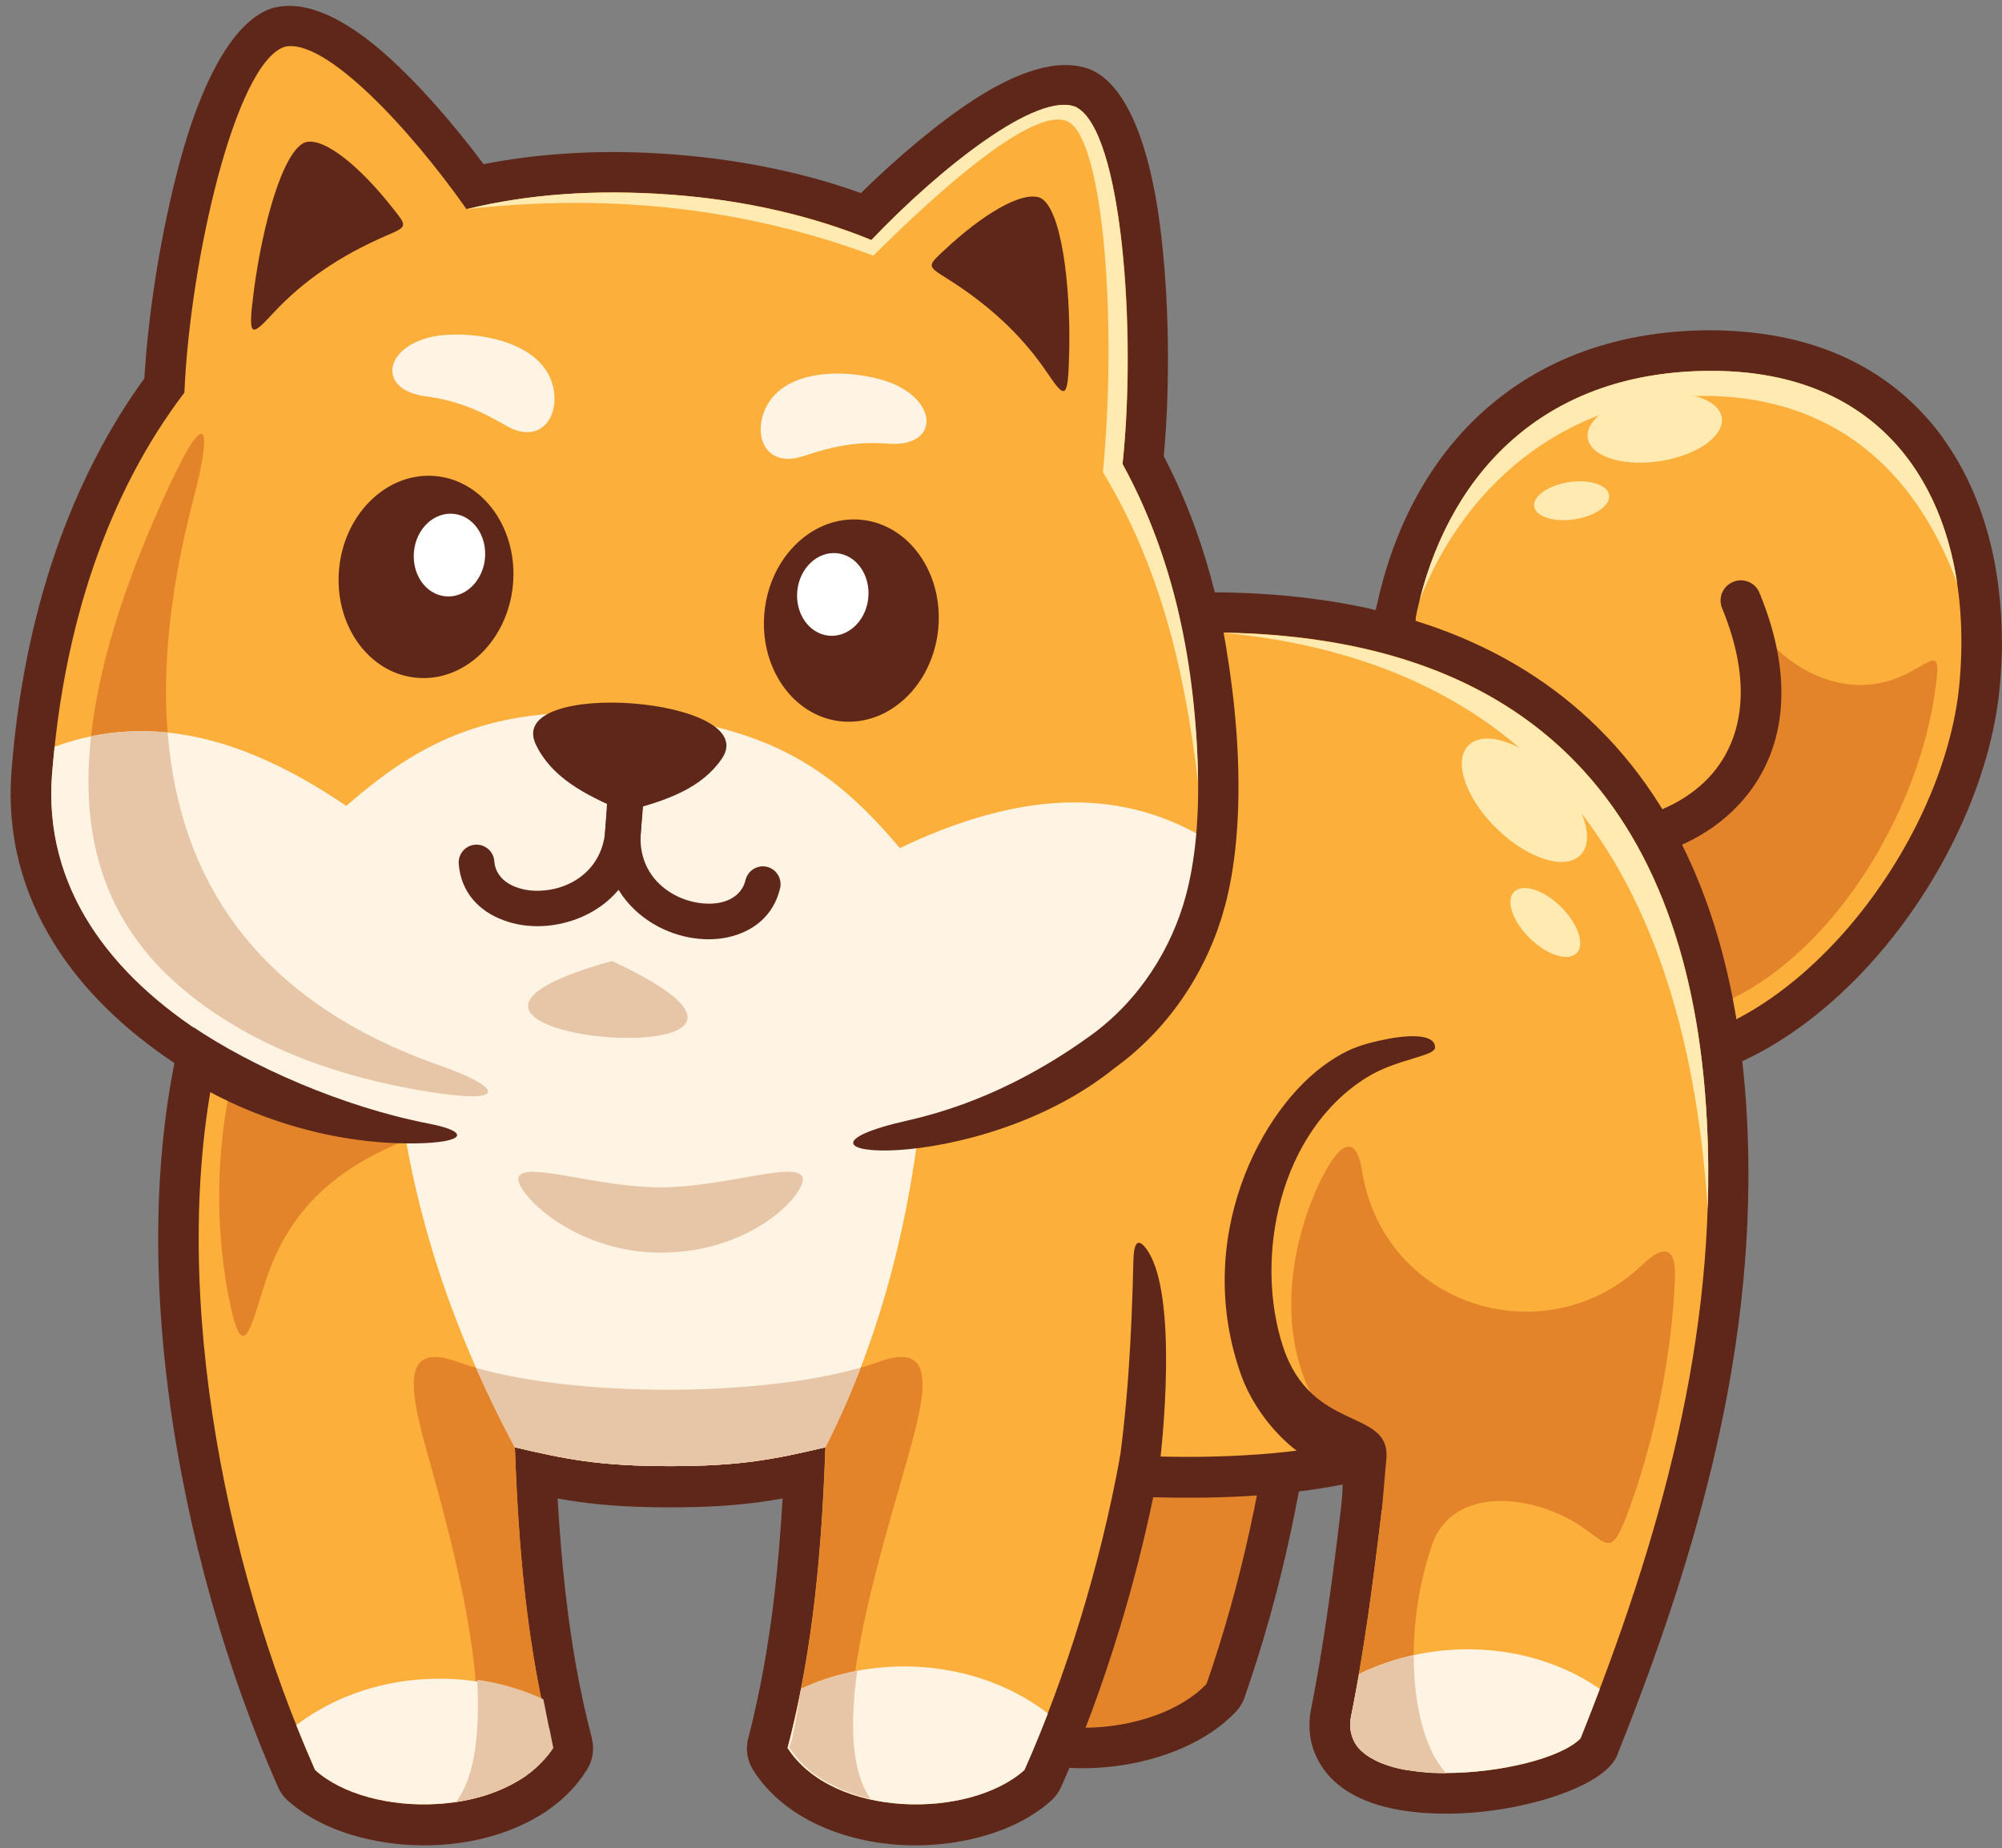 <?xml version="1.0" encoding="UTF-8"?><svg xmlns="http://www.w3.org/2000/svg" xmlns:xlink="http://www.w3.org/1999/xlink" height="1205.9" preserveAspectRatio="xMidYMid meet" version="1.0" viewBox="1343.4 1396.2 1306.2 1205.9" width="1306.2" zoomAndPan="magnify"><rect x="1343.4" y="1396.2" width="1306.2" height="1205.9" fill="#808080" stroke="none"/><g><g id="change1_1"><path d="M2011.4,2320.7c0.8,24.4,1,49,0.2,74c-1,29.9-3.3,59.9-7.9,89.7c12.1,9.1,29.9,13.1,48.3,12.8 c21.1-0.3,41.7-6.2,54.7-16.2l1-0.8c9.8-28.9,18.5-60.4,25.7-93.4c5.3-24.2,9.6-49,12.9-73.8L2011.4,2320.7L2011.4,2320.7z M1958.8,2393c1-31.8,0.3-63.7-1.2-95.3l0-0.5c-0.8-14.6,10.4-27,24.9-27.8l192.2-11c1.3,0,2.6,0,3.9,0.1 c14.5,1.4,25.2,14.3,23.8,28.8c-3.7,38.1-9.6,75.3-17.3,110.7c-7.9,36.5-17.9,71.9-29.3,104.7c-1.1,3.8-3.2,7.3-6,10.4 c-3.2,3.4-6.9,6.7-10.8,9.7c-22,16.9-54.5,26.7-86.4,27.2c-32.8,0.5-66-8.8-88.6-30.1c-3-2.8-5.8-5.9-8.5-9.1 c-5.1-5.8-7.6-13.8-6.2-22C1955,2456.4,1957.8,2424.5,1958.8,2393L1958.8,2393z" fill="#5E2719"/></g><g id="change2_1"><path clip-rule="evenodd" d="M1984,2295.8c3,64.7,3.1,131-8.5,197.5 c33.4,43.5,122.1,36.7,155.1,1.7c21.8-62.6,38.3-135.6,45.6-210.2L1984,2295.8L1984,2295.8z" fill="#E3842B" fill-rule="evenodd"/></g><g id="change1_2"><path d="M2460,1611.7c6.9,0,14.3,0.4,22.3,1.1c58.3,5.2,100.4,30.7,128,68.1l1.2,1.8c25.9,36.1,38,82.6,38,132.2 h0.1c0,8.7-0.5,18.4-1.4,28.9c-5.5,61.3-37.7,128.7-82.5,179c-43,48.4-98.3,82-154.4,82c-3.1,0-7.1-0.2-11.7-0.6 c-53.1-4.8-95.2-40.8-123.6-90c-26.6-46.3-41.3-104.8-41.3-158.7c0-7.8,0.4-16.4,1.2-25.6c5.6-62.6,28.3-119.4,69.1-159.5 C2342.2,1634,2393.7,1611.7,2460,1611.7L2460,1611.7z M2477.7,1665.3c-4.9-0.4-10.8-0.7-17.7-0.7c-51.3,0-90.4,16.5-117.9,43.5 c-31.5,30.9-49.1,75.9-53.6,126.4c-0.5,6-0.8,13.1-0.8,21c0,45.5,12.1,94.3,34.1,132.4c20.2,35.2,48.5,60.7,82.4,63.7 c1.5,0.1,3.9,0.2,7.2,0.2c39.8,0,81.2-26.4,114.9-64.2c37.8-42.6,65-98.5,69.5-148.4c0.7-7.4,1-15.5,1-24.3h0.1 c0-39-8.8-74.6-27.9-101.3l-1.2-1.5C2548.7,1686.5,2519.2,1669.1,2477.7,1665.3L2477.7,1665.3z" fill="#5E2719"/></g><g id="change3_1"><path clip-rule="evenodd" d="M2460,1638.2c124.5,0,171.5,96.2,161.9,203.4 c-9.6,107.2-111,236.9-210.6,236.9c-99.6,0-158.7-139-149.1-246.2C2271.8,1725.1,2335.5,1638.2,2460,1638.2L2460,1638.2z" fill="#FCAF3A" fill-rule="evenodd"/></g><g id="change4_1"><path clip-rule="evenodd" d="M2460,1638.2c98.6,0,148.6,60.4,160.4,138.8 c-28.7-78-83.5-120.2-159.5-122.4c-78.4-2.3-155.3,42.6-191.3,133.2C2291.2,1702,2353.3,1638.2,2460,1638.2L2460,1638.2z" fill="#FFEAB2" fill-rule="evenodd"/></g><g id="change2_2"><path clip-rule="evenodd" d="M2605,1853c-14.8,92.2-92.2,209.9-193.2,209.9 c-99.1,0-158.6-121.9-149.7-228.9c7,68.8,88.1,126.7,151.9,105.3c39.2-13.1,97.4-57.4,67.1-147.5c23.2,41.9,65.7,61.5,101.6,46.2 C2605.8,1828.1,2611.2,1814.2,2605,1853L2605,1853z" fill="#E3842B" fill-rule="evenodd"/></g><g id="change1_3"><path d="M2467,1793.1c-2.8-6.7,0.4-14.5,7.2-17.2c6.7-2.8,14.5,0.4,17.2,7.2c25.5,61.9,14.4,108.8-14.1,138.8 c-19.6,20.7-47.3,33-76.9,36.4c-29.2,3.4-60.4-1.8-87.4-16.1c-45.2-23.9-78.8-72.5-71.9-147.8c0.7-7.3,7.1-12.6,14.3-11.9 c7.3,0.7,12.6,7.1,11.9,14.3c-5.7,62.7,21.3,102.8,57.9,122.1c22.2,11.7,47.9,16,72.1,13.2c23.7-2.7,45.6-12.3,60.8-28.3 C2479.9,1880.7,2487.8,1843.7,2467,1793.1L2467,1793.1z" fill="#5E2719"/></g><g id="change4_2"><path clip-rule="evenodd" d="M2422.5,1653.3c24.2-2.9,44.1,4.6,44.4,16.8 c0.3,12.2-19.1,24.5-43.3,27.4c-24.2,2.9-44.1-4.6-44.4-16.8C2378.9,1668.5,2398.3,1656.2,2422.5,1653.3L2422.5,1653.3z" fill="#FFEAB2" fill-rule="evenodd"/></g><g id="change4_3"><path clip-rule="evenodd" d="M2368.5,1710.6c13.5-1.6,24.6,2.6,24.8,9.4 c0.2,6.8-10.6,13.7-24.2,15.3c-13.5,1.6-24.6-2.6-24.8-9.4C2344.2,1719.1,2355,1712.3,2368.5,1710.6L2368.5,1710.6z" fill="#FFEAB2" fill-rule="evenodd"/></g><g id="change1_4"><path d="M1512.6,2084.3c-15.8,65.9-16.4,140.8-6.7,215.2c10.9,83.5,34.8,166.1,64.7,235.2l0.9,0.6 c13.9,9,35.1,13.1,56.3,11.7c18.4-1.2,36-6.7,47.3-16.8c-7.1-29.7-11.9-59.3-15.3-88.7c-3.8-33.1-5.7-66.6-6.9-100 c-0.5-14.6,11-26.8,25.6-27.2c2.3-0.1,4.6,0.2,6.8,0.7l0-0.1c16.2,3.8,29.5,6.8,43.4,8.7c13.9,1.9,29.8,2.9,52,2.9 c22.1,0,38-1,52-2.9c13.9-1.9,27.2-4.9,43.4-8.7c14.2-3.3,28.5,5.5,31.8,19.8c0.7,3,0.9,5.9,0.6,8.8c-1.2,32.8-3.1,65.7-6.8,98.1 c-3.4,29.3-8.2,58.9-15.3,88.7c11.2,10.1,28.7,15.5,47,16.8c21.1,1.4,42.2-2.7,56.1-11.7l0.9-0.6c12.4-28.6,23.7-59.2,33.4-91 c10.1-33.1,18.6-67.7,24.9-102.8c2.4-13.3,14.4-22.5,27.6-21.7l0,0c21,1.4,48.8,2,77.1,0.4c21.6-1.2,43.4-3.7,62.6-8 c33.4-7.6,48.4,9.1,54.3,33.8c3.5,14.8,2,31.4,0.5,43.7c-2.8,23.7-5.7,46.1-8.9,67.9c-3.2,21.8-6.7,42.8-10.8,63.7 c1.5,1,4.7,2.1,9.1,3.2c9.5,2.4,21.6,3.2,34.3,2.7c24.2-1,48.1-5.8,58.2-12c24.2-61.4,45.2-123.4,59.4-186.6 c14.5-64.6,22-130.5,18.6-198.1c-5.1-102.3-34.3-177.2-85.9-225.3c-52.4-49-129.4-71.7-228.9-68.9c-13,0.4-24.1-8.8-26.6-21.1 c-3.8-18.4-8.8-36.5-15.1-54.2c-6.2-17.3-13.4-33.6-21.6-48.7c-2.7-4.9-3.6-10.3-3.1-15.4l0,0c4.9-44.1,4.5-101.5-1.5-147.2 c-3.9-30-8.7-53-13.5-58.4c-3.7,0.5-13.9,6.4-27.2,15.1c-24.1,15.7-51.9,40.1-75,64.1c-6.1,7.3-15.9,11-25.5,9l-0.4-0.1 c-1.9-0.4-3.7-1-5.5-1.8c-17.6-7.2-36.6-13.1-56.8-17.6c-20.1-4.5-41.7-7.8-64.7-9.5c-22.9-1.7-44.7-1.8-65.5-0.4 c-21,1.5-40.8,4.5-59.4,9l-1,0.3c-11.2,2.5-22.5-2.5-28.2-11.9c-19.4-27.4-43.3-55.9-64.7-75.1c-11.8-10.5-20.9-17.8-24.5-19 c-5.6,4.5-13.7,26.6-22.2,55.8c-12.8,44.3-21.9,100.9-23.8,145.1c-0.2,5.6-2.2,10.8-5.4,15c-23.1,30.4-41.4,65.5-54.8,104.2 c-13.8,39.9-22.6,83.9-26.1,130.9c-2.3,29.9,5.2,56.9,20,80.7c17,27.3,43.7,50.9,76.8,70.7 C1510.9,2061,1515.5,2073.2,1512.6,2084.3L1512.6,2084.3z M1453.5,2306.3c-9.7-73.8-9.8-148.4,3.7-216.4 c-32.8-21.9-59.8-47.9-78.4-77.8c-20.7-33.2-31.1-70.8-27.9-112.5c3.9-51.1,13.6-99.5,29-144.1c14.4-41.4,33.6-79.2,57.7-112.4 c2.7-46.6,12.3-103.9,25.4-149.4c13.7-47.2,33.5-84.2,57.8-92.1l2.4-0.6c21.2-4.8,46.9,8.5,72.4,31.3c21.2,18.9,43.9,45,63.3,71 c16.5-3.2,33.6-5.5,51.1-6.7c23.3-1.7,47.7-1.6,73.1,0.4c25.3,1.9,49.4,5.6,72.4,10.8c17.3,3.9,33.8,8.7,49.6,14.4 c23.2-22.8,49.6-45.2,73.3-60.7c28.6-18.6,56-28,76.2-20l2.3,1c22.9,11.6,36.8,51.1,43.2,99.8c6.2,47,6.9,105.1,2.6,151.6 c8.2,15.8,15.3,32.1,21.2,48.7c4.6,12.9,8.6,26.2,12.1,40.1c103.6,0.7,185.7,28.2,244.6,83.2c61.9,57.8,96.8,144.8,102.7,261.6 c3.6,72.6-4.3,143.2-19.9,212.2c-15.3,67.8-37.9,134.1-64,199.6c-1.2,3.7-3.3,7.1-6.2,10c-15.8,16.1-58.1,28.5-96.9,30.2 c-17.3,0.7-34.7-0.5-49.4-4.3c-18.8-4.8-34.1-14-42.5-28.6c-6-10.3-8.2-22.1-5.5-35.6c4-20.3,7.4-40.6,10.4-61.5 c3.1-21,5.9-42.9,8.7-66.4c0.7-5.7,1.4-12.5,1.4-18.2c-20.3,4-42.1,6.4-63.4,7.6c-21.2,1.2-41.9,1.2-60.2,0.7 c-6.1,29.3-13.5,58.2-22,86c-11.2,36.7-24,71.3-37.9,102.7c-1.5,3.4-3.7,6.6-6.6,9.2c-3.5,3.2-7.4,6.1-11.7,8.9 c-23.2,15-56.4,22.1-88.1,20c-32.7-2.2-65.2-14.2-86-37.3c-3.1-3.4-6-7.2-8.6-11.3l0,0c-3.8-6-5.3-13.5-3.3-20.9 c8.1-31.2,13.5-62.9,17.2-94.7c2.4-20.9,4-41.5,5.2-61.8c-4.7,0.8-9.4,1.6-14.4,2.3c-16.9,2.3-35.1,3.5-59,3.5 c-23.9,0-42.1-1.2-59-3.5c-5-0.7-9.8-1.4-14.4-2.3c1.2,20.4,2.8,41,5.2,61.8c3.6,31.8,9,63.6,17.2,94.7l-0.1,0 c1.8,6.9,0.8,14.4-3.4,20.9c-2.8,4.4-5.7,8.1-8.5,11.3c-20.8,23.2-53.4,35.1-86.3,37.3c-31.9,2.1-65.2-5-88.4-20 c-4-2.6-7.7-5.4-11.1-8.3c-3-2.5-5.4-5.7-7.1-9.5C1491.9,2487.7,1465.5,2397.6,1453.5,2306.3L1453.5,2306.3z M2250.5,2520.2 c-0.2-0.3-0.3-0.5-0.1-0.2L2250.5,2520.2L2250.5,2520.2z" fill="#5E2719"/></g><g id="change3_2"><path clip-rule="evenodd" d="M1487,2077.5c-35.9,148.6,1.9,338.3,62,473.7 c35.8,32.2,125.2,31.7,155-14.4c-17.1-65.4-22.4-131.5-24.7-196.2c33.2,7.8,55.3,12.3,101.3,12.3c46.1,0,68.1-4.5,101.3-12.3 c-2.3,64.7-7.6,130.8-24.7,196.2c29.7,46.1,118.7,46.6,154.5,14.4c26.9-60.6,49.3-132,62.7-205.7l0,0c38.7,2.5,99.5,2.5,147.2-8.2 c28.2-6.4,25.3,27.9,22.8,48.7c-5.6,47.2-11.3,88.6-19.4,129.9c-10.6,54.1,124.5,40.3,149.6,14.7c51.6-129.3,89.5-261.8,82.5-402.1 c-11-221-130.4-325.4-341.9-319.4c-8.1-39.7-21.2-76.8-39.4-110.2c9.3-84.9,0-217.6-30.6-233c-24.9-9.8-88.3,39.9-133.3,86.9l0.1,0 c-38.2-15.7-81.7-25.9-130.7-29.6c-48.9-3.7-93.5-0.2-133.6,9.5l0.1,0c-37.4-53.2-92.5-112-118.6-106 c-32.5,10.6-61.9,140.4-65.5,225.7c-50,65.7-78.9,152.1-86.3,249.1C1371.7,1976.3,1416.7,2035.6,1487,2077.5L1487,2077.5z" fill="#FCAF3A" fill-rule="evenodd"/></g><g id="change4_4"><path clip-rule="evenodd" d="M2457.6,2185.1c0.6-18.7,0.5-37.5-0.5-56.5 c-10.6-211.5-120.3-316.2-315.3-319.5C2331.6,1827.4,2442,1946.2,2457.6,2185.1L2457.6,2185.1z" fill="#FFEAB2" fill-rule="evenodd"/></g><g id="change2_3"><path clip-rule="evenodd" d="M2217.2,2338.2c1.5-0.3,3-0.6,4.4-1c32.2-7.3,23.9,39.4,21.2,61.6 c-5.1,42-10.5,79.5-17.8,117.1c-5.3,27.2,26.2,37.2,62,37.2c-22.7-24.1-29.3-90.5-9.3-148.7c13.5-39.2,66.1-33.2,97-12.4 c19,12.8,20,20.6,31.9-11.8c15.9-43.5,27.8-99.2,29.6-150.3c0.8-22.1-9-20.2-20.9-8.7c-63.1,60.7-169.8,27.8-183.4-61.9 c-2.5-16.5-10.7-24.8-25.9,5.3c-20.2,39.9-35.6,111.3,7.1,163.3C2214.9,2329.8,2216.2,2333.6,2217.2,2338.2L2217.2,2338.2z" fill="#E3842B" fill-rule="evenodd"/></g><g id="change2_4"><path clip-rule="evenodd" d="M1641,2572.1c26.1-3.9,50.2-15.3,63.1-35.3 c-17.1-65.4-22.4-131.5-24.7-196.2c33.2,7.8,55.3,12.3,101.3,12.3c46.1,0,68.1-4.5,101.3-12.3c-2.3,64.7-7.6,130.8-24.7,196.2 c11.2,17.3,30.7,28.2,52.7,33.3c-29-43,4.8-149.1,25.2-221.1c12.5-44.1,20-78-18.3-64.2c-67.6,24.3-207.5,24.3-275.1,0 c-38.4-13.8-30.8,20.1-18.3,64.2C1644,2422.1,1671.7,2530.4,1641,2572.1L1641,2572.1z" fill="#E3842B" fill-rule="evenodd"/></g><g id="change5_1"><path clip-rule="evenodd" d="M2230.2,2488.5c-1.7,9.2-3.4,18.3-5.2,27.4 c-10.6,54.1,124.5,40.3,149.6,14.7c4.3-10.7,8.5-21.5,12.6-32.3c-26.2-18.2-60.6-28-97.6-25.5 C2268.1,2474.3,2247.9,2479.9,2230.2,2488.5L2230.2,2488.5z" fill="#FFF3E3" fill-rule="evenodd"/></g><g id="change6_1"><path clip-rule="evenodd" d="M2230.2,2488.5c-1.5,8.4-3.1,16.8-4.8,25.2l-0.1,0.3l0,0.1 l-0.1,0.4l-0.1,0.4l-0.1,0.4l-0.1,0.4c-0.2,0.8-0.3,1.7-0.4,2.5l0,0c-0.1,0.8-0.1,1.6-0.2,2.3l0,0.1v0c0,0.7,0,1.5,0,2.2v0.1l0,0v0 c0,0.7,0.1,1.4,0.2,2.1l0,0.1l0,0c0.1,0.7,0.2,1.3,0.4,2l0,0.1l0,0.1c0.2,0.6,0.3,1.3,0.6,1.9l0,0.1l0,0.1c0.2,0.6,0.5,1.2,0.7,1.8 l0,0.1c0.3,0.6,0.6,1.2,0.9,1.8l0,0.1c0.3,0.5,0.7,1.1,1,1.6l0.1,0.2c0.3,0.5,0.7,0.9,1.1,1.4l0.2,0.3c0.4,0.5,0.8,0.9,1.2,1.3 l0.2,0.2c0.4,0.4,0.9,0.9,1.4,1.3l0.2,0.1c0.5,0.4,1,0.9,1.6,1.3l0.1,0.1l0.1,0.1c0.5,0.4,1,0.8,1.6,1.1l0.2,0.1 c0.6,0.4,1.2,0.7,1.8,1.1l0.2,0.1l0.2,0.1c0.6,0.3,1.2,0.6,1.8,1l0.2,0.1l0.2,0.1c0.6,0.3,1.2,0.6,1.8,0.9l0.3,0.2 c0.6,0.3,1.3,0.6,2,0.8l0.4,0.2c0.6,0.3,1.3,0.5,2,0.7l0.5,0.2c0.7,0.2,1.3,0.4,2,0.7l0.6,0.2l2,0.6l0.6,0.2l2.1,0.5l0.6,0.2l2,0.4 l0.9,0.2l2.1,0.4l0.7,0.1l0.2,0l1.5,0.2l0.5,0.1l0.9,0.1l2.3,0.3l0.7,0.1l2.4,0.3l0.7,0.1l2.4,0.2l0.8,0.1l2.4,0.2l1,0.1l2.3,0.1 l0.9,0l0.2,0l1.7,0.1l0.4,0l1.2,0h0l1.7,0h0.3l1.4,0c-13.5-14.3-21.3-43.4-21.2-76.9C2253.2,2479,2241.2,2483.2,2230.2,2488.5 L2230.2,2488.5z" fill="#E6C6A6" fill-rule="evenodd"/></g><g id="change5_2"><path clip-rule="evenodd" d="M1866.1,2498.2c-2.5,12.9-5.4,25.8-8.8,38.6 c29.7,46.1,118.7,46.6,154.5,14.4c5.3-11.9,10.4-24.2,15.3-36.9c-24.7-19.1-57.7-30.7-93.8-30.7 C1908.9,2483.6,1886,2488.9,1866.1,2498.2L1866.1,2498.2z" fill="#FFF3E3" fill-rule="evenodd"/></g><g id="change6_2"><path clip-rule="evenodd" d="M1866.1,2498.2l-0.1,0.6l-0.1,0.6l-0.1,0.6l0,0l-0.1,0.6l-0.1,0.6 l-0.1,0.6l-0.1,0.6l-0.1,0.6v0l-0.1,0.6l-0.1,0.6l-0.1,0.6l-0.1,0.6l-0.1,0.6l0,0.1l-0.1,0.5l-0.1,0.6l-0.1,0.6l-0.1,0.6l-0.1,0.6 l0,0.1l-0.1,0.5l-0.1,0.6l-0.1,0.6l-0.1,0.6l-0.1,0.6l0,0.2l-0.1,0.4l-0.1,0.6l-0.1,0.6l-0.1,0.6l-0.1,0.6l0,0.2l-0.1,0.4l-0.1,0.6 l-0.1,0.6l-0.1,0.6l-0.1,0.6l-0.1,0.3l-0.1,0.3l-0.1,0.6l-0.1,0.6l-0.1,0.6l-0.1,0.6l-0.1,0.3l-0.1,0.3l-0.1,0.6l-0.1,0.6l-0.1,0.6 l-0.1,0.6l-0.1,0.4l-0.1,0.2l-0.1,0.6l-0.1,0.6l-0.1,0.6l-0.1,0.6l-0.1,0.4l0,0.2l-0.1,0.6l-0.2,0.6l-0.1,0.6l-0.1,0.6l-0.1,0.5 l0,0.1l-0.2,0.6l-0.2,0.6l-0.2,0.6l-0.2,0.6l-0.1,0.5l0,0.1l-0.2,0.6l-0.2,0.6l-0.2,0.6l-0.2,0.6l-0.2,0.6c0.5,0.7,0.9,1.4,1.4,2.1 l0.1,0.1c0.5,0.7,1,1.3,1.5,2l0.1,0.1c0.5,0.6,1,1.3,1.5,1.9l0,0c0.5,0.6,1.1,1.2,1.6,1.9l0.1,0.1c2.3,2.5,4.7,4.8,7.3,7l0.2,0.2 c0.6,0.5,1.2,1,1.8,1.4l0.1,0.1l0,0l0,0c0.6,0.5,1.3,1,2,1.4l0.2,0.1l1.9,1.3l0.2,0.1l0.2,0.1c0.7,0.4,1.3,0.9,2,1.3l0.1,0 c0.7,0.4,1.4,0.9,2.2,1.3l0.1,0.1c0.7,0.4,1.4,0.8,2.1,1.1l0.2,0.1l0.2,0.1l2.2,1.1l0.1,0l2.2,1.1l0.1,0.1l0.4,0.2 c1.5,0.7,3,1.3,4.6,2l0.1,0c0.8,0.3,1.6,0.6,2.4,0.9l0.2,0.1l2.3,0.8l0.2,0.1l0.1,0l2.4,0.8l0.2,0.1l0.1,0l0,0l2.4,0.7l0.3,0.1 c1.7,0.5,3.4,0.9,5.2,1.3l0.1,0l0.1,0c-12.5-18.6-13.3-49-8.5-83.4C1888.9,2489.2,1877,2493.1,1866.1,2498.2L1866.1,2498.2z" fill="#E6C6A6" fill-rule="evenodd"/></g><g id="change5_3"><path clip-rule="evenodd" d="M1536.7,2521.9c4,10,8.1,19.8,12.3,29.3 c35.8,32.2,125.2,31.7,155-14.4c-2.7-10.3-5.1-20.5-7.2-30.8c-19.8-9.2-42.6-14.4-66.8-14.4 C1594.1,2491.6,1561.4,2503.1,1536.7,2521.9L1536.7,2521.9z" fill="#FFF3E3" fill-rule="evenodd"/></g><g id="change6_3"><path clip-rule="evenodd" d="M1641,2572.1l1.2-0.2h0c1.6-0.3,3.2-0.5,4.8-0.9l0.1,0l1.2-0.2 l1.2-0.3l1.2-0.3l1.2-0.3l1.2-0.3l0.1,0l1.7-0.4l1.4-0.4l1.2-0.3l0.3-0.1l1.2-0.3l1.2-0.4l1.1-0.4l0.3-0.1l0.8-0.3l1.1-0.4l1.1-0.4 l0.8-0.3l0.3-0.1l1.1-0.4l1.1-0.4l1.5-0.6l1.1-0.5l1.3-0.6l1.1-0.5l1.7-0.8l0.6-0.3l1.7-0.9l0.6-0.3l1.7-0.9l0.4-0.2l0,0l0.3-0.1 l1.8-1.1l0.6-0.3l1.7-1l0.4-0.3l1.7-1.1l0.3-0.2l0.1-0.1l0.1-0.1l1.6-1.2l0.6-0.4l1.6-1.3l0.3-0.2c0.6-0.5,1.2-1,1.7-1.5l0.1-0.1 l0.1-0.1c0.6-0.5,1.1-1,1.7-1.5l0.1-0.1l0.1-0.1c0.6-0.6,1.2-1.1,1.7-1.7l0.1-0.1c0.6-0.6,1.1-1.2,1.7-1.8l0.1-0.1 c0.5-0.6,1.1-1.2,1.6-1.8l0.1-0.1c0.5-0.6,1.1-1.3,1.6-1.9l0.1-0.1c0.5-0.6,1-1.3,1.4-1.9l0.1-0.1c0.5-0.7,0.9-1.4,1.4-2.1 l-0.1-0.5l-0.1-0.5l-0.1-0.5l-0.1-0.5l-0.1-0.5l-0.1-0.5l0-0.2l-0.1-0.3l-0.1-0.5l-0.1-0.5l-0.1-0.5l-0.1-0.5l-0.1-0.5l-0.1-0.4 l0-0.1l-0.1-0.5l-0.1-0.5l-0.1-0.5l-0.1-0.5l-0.1-0.5l-0.1-0.5l0-0.1l-0.1-0.4l-0.1-0.5l-0.1-0.5l-0.1-0.5l-0.1-0.5l-0.1-0.5 l-0.1-0.2l-0.1-0.2l-0.1-0.5l-0.1-0.5l-0.3-1.4l-0.1-0.4l0-0.1l-0.2-1l-0.1-0.5l-0.2-1l-0.1-0.5l0-0.1l-0.1-0.4l-0.1-0.5l-0.1-0.5 l-0.1-0.5l-0.1-0.5l-0.1-0.5l-0.1-0.3l0-0.2l-0.1-0.5l-0.1-0.5l-0.1-0.5l-0.1-0.5l-0.1-0.5l-0.1-0.5l0,0l-0.1-0.5l-0.1-0.5 l-0.1-0.5l-0.1-0.5l-0.1-0.5l-0.1-0.5l0-0.2l-0.1-0.3l-0.1-0.5l-0.1-0.5l-0.1-0.5l-0.2-1l-0.1-0.4l0-0.1 c-13.2-6.1-27.7-10.5-43.1-12.7C1656.4,2526.2,1653.7,2554.8,1641,2572.1L1641,2572.1z" fill="#E6C6A6" fill-rule="evenodd"/></g><g id="change2_5"><path clip-rule="evenodd" d="M1493.4,2106.5c-5.6,28.3-11.8,76.1-1.4,132.8 c9.8,53.9,15.4,20.5,25.4-9.2c18.3-54.2,57.7-77.5,98.5-92.9C1573.7,2136.8,1534.3,2130,1493.4,2106.5L1493.4,2106.5z" fill="#E3842B" fill-rule="evenodd"/></g><g id="change5_4"><path clip-rule="evenodd" d="M1679.3,2340.6c33.2,7.8,55.3,12.3,101.3,12.3 c46.1,0,68.1-4.5,101.3-12.3c36.1-71.1,60.6-159.1,66.2-267.3c-115.9,2.1-231.8,4.3-347.6,6.4 C1608.4,2179.2,1638.3,2263.7,1679.3,2340.6L1679.3,2340.6z" fill="#FFF3E3" fill-rule="evenodd"/></g><g id="change6_4"><path clip-rule="evenodd" d="M1679.3,2340.6c33.2,7.8,55.3,12.3,101.3,12.3 c46.1,0,68.1-4.5,101.3-12.3c8.3-16.4,16-33.8,23.1-52c-66.6,19.2-184.1,19.3-251,0.2C1661.8,2306.5,1670.3,2323.8,1679.3,2340.6 L1679.3,2340.6z" fill="#E6C6A6" fill-rule="evenodd"/></g><g id="change1_5"><path clip-rule="evenodd" d="M1628.1,1706.9c31.3,3.2,53.6,35.3,49.9,71.6 c-3.7,36.3-32.1,63.2-63.4,59.9c-31.3-3.2-53.6-35.3-49.9-71.6C1568.4,1730.5,1596.8,1703.7,1628.1,1706.9L1628.1,1706.9z" fill="#5E2719" fill-rule="evenodd"/></g><g id="change5_5"><path clip-rule="evenodd" d="M1624.3,1616.2c-30.7,7.2-34.5,34.4-3.3,38.6 c18.6,2.5,33.1,7.8,52.3,19c22.5,13.1,35.1-5.4,31.2-24.2C1697.6,1615.8,1645.3,1611.2,1624.3,1616.2L1624.3,1616.2z" fill="#FFF3E3" fill-rule="evenodd"/></g><g id="change7_1"><path clip-rule="evenodd" d="M1639.4,1731.5c12.8,1.3,21.9,14.4,20.4,29.3 c-1.5,14.8-13.1,25.8-25.9,24.5c-12.8-1.3-21.9-14.4-20.4-29.3C1615,1741.1,1626.6,1730.2,1639.4,1731.5L1639.4,1731.5z" fill="#FFF" fill-rule="evenodd"/></g><g id="change1_6"><path clip-rule="evenodd" d="M1905.6,1735.4c-31.3-3.2-59.7,23.6-63.4,59.9 c-3.7,36.3,18.6,68.4,49.9,71.6c31.3,3.2,59.7-23.6,63.4-59.9C1959.2,1770.6,1936.8,1738.6,1905.6,1735.4L1905.6,1735.4z" fill="#5E2719" fill-rule="evenodd"/></g><g id="change5_6"><path clip-rule="evenodd" d="M1927.7,1647.3c28.5,13.3,26.8,40.7-4.6,38.4 c-18.7-1.4-34,0.9-55.1,8c-24.7,8.3-33.2-12.4-25.6-30C1856,1632.1,1908.1,1638.2,1927.7,1647.3L1927.7,1647.3z" fill="#FFF3E3" fill-rule="evenodd"/></g><g id="change7_2"><path clip-rule="evenodd" d="M1889.5,1757.2c-12.8-1.3-24.4,9.7-25.9,24.5 c-1.5,14.8,7.6,27.9,20.4,29.3c12.8,1.3,24.4-9.7,25.9-24.5C1911.4,1771.6,1902.3,1758.5,1889.5,1757.2L1889.5,1757.2z" fill="#FFF" fill-rule="evenodd"/></g><g id="change2_6"><path clip-rule="evenodd" d="M1454.7,1711.4c-111.3,236.7-48.1,366.5,175.6,398.4 c45.9,6.5,37.4-5.1,0.9-17.9c-167.4-58.5-207.9-192.3-161.7-369.7C1482.3,1673.4,1478.1,1661.5,1454.7,1711.4L1454.7,1711.4z" fill="#E3842B" fill-rule="evenodd"/></g><g id="change5_7"><path clip-rule="evenodd" d="M1379,1883.5c-0.6,6-1.2,12-1.7,18.1 c-22.2,291.3,723.9,348,746.1,56.8c0.5-6.1,0.8-12.1,1.1-18.1c-60.1-33.1-125.6-23.3-194,9.3c-40.5-48-82.7-80.7-175-87.2 c-92.2-7.5-138.8,18.4-186.2,59.7C1506.7,1879.4,1443.4,1859.8,1379,1883.5L1379,1883.5z" fill="#FFF3E3" fill-rule="evenodd"/></g><g id="change6_5"><path clip-rule="evenodd" d="M1452.8,1874.2c-16.6-1.7-33.3-1-50,2.4 c-8.3,74.4,14.1,127.7,62.7,167.3c38.3,31.3,92.3,55.4,164.9,65.8c45.9,6.5,37.4-5.1,0.9-17.9 C1515.9,2051.6,1460.8,1975.6,1452.8,1874.2L1452.8,1874.2z" fill="#E6C6A6" fill-rule="evenodd"/></g><g id="change1_7"><path d="M1642.7,1959.9c-0.5-6.4,4.3-12,10.7-12.5c6.4-0.5,12,4.3,12.5,10.7c0.6,8.3,6.3,14,14,16.9 c4.9,1.9,10.5,2.7,16.3,2.4c6-0.3,12.1-1.6,17.8-4.2c12.7-5.7,23.2-17.5,24.4-35.9l2-32c0.4-6.4,5.9-11.3,12.3-10.9 c6.4,0.4,11.3,5.9,10.9,12.3l-2,32c-1.8,28.4-18.1,46.7-38.1,55.6c-8.4,3.7-17.4,5.8-26.2,6.2c-9,0.4-17.8-0.9-25.6-3.9 C1655.8,1990.7,1644.1,1978.3,1642.7,1959.9L1642.7,1959.9z" fill="#5E2719"/></g><g id="change1_8"><path clip-rule="evenodd" d="M1693,1882c10,21,31,32.6,57.7,43.7c28.1-7,50.6-15.3,63.7-34.5 C1841.6,1851.2,1672.2,1838.3,1693,1882L1693,1882z" fill="#5E2719" fill-rule="evenodd"/></g><g id="change1_9"><path d="M1829.8,1970.5c1.5-6.2,7.7-10.1,13.9-8.7c6.2,1.5,10.1,7.7,8.7,13.9c-4.2,18-17.6,28.5-34.1,32.1 c-8.1,1.8-17,1.7-25.8,0c-8.6-1.7-17.3-5.1-25-10.1c-18.3-11.8-31.7-32.4-29.2-60.7l0,0l2.8-31.9c0.5-6.4,6.2-11.1,12.6-10.6 c6.4,0.5,11.1,6.2,10.6,12.6l-2.8,31.9l0,0c-1.6,18.4,6.9,31.6,18.7,39.2c5.2,3.4,11,5.6,16.9,6.8c5.8,1.1,11.5,1.2,16.5,0.1 C1821.4,1983.4,1827.9,1978.6,1829.8,1970.5L1829.8,1970.5z" fill="#5E2719"/></g><g id="change1_10"><path clip-rule="evenodd" d="M1599.3,1531.6c-20-25.4-43.8-46-56.6-42.6 c-14.6,5.2-27.9,53.4-33.6,96.4c-4.1,31.4-2.3,31.2,12.3,15.4c20.4-22.1,44.9-38.2,74.2-50.9 C1609.7,1543.9,1609,1543.8,1599.3,1531.6L1599.3,1531.6z" fill="#5E2719" fill-rule="evenodd"/></g><g id="change1_11"><path clip-rule="evenodd" d="M1960,1559c23.6-22.1,50.2-38.8,62.4-33.6 c13.6,7.4,19.6,57,18.6,100.4c-0.7,31.7-2.5,31.2-14.5,13.4c-16.9-24.9-38.6-44.6-65.6-61.5C1947.9,1569.6,1948.6,1569.6,1960,1559 L1960,1559z" fill="#5E2719" fill-rule="evenodd"/></g><g id="change1_12"><path d="M2137.9,1789.2c7.9,37.8,12.6,75,13.4,109.2c0.8,33.3-1.9,63.7-8.7,89.1c-10.7,39.9-34.8,78.8-72.2,105.8 c-91,73.3-239.2,57.6-134.2,33.9c50-11.3,90.3-34.7,118.8-55.3c32.1-23.2,52.9-57.1,62.1-91.2c6.2-23,8.7-50.9,7.9-81.7 c-0.8-32.4-5.3-68-12.9-104.4L2137.9,1789.2L2137.9,1789.2z" fill="#5E2719"/></g><g id="change1_13"><path d="M2180.5,2274.9c18.4,56.1,69.3,40.2,67.5,72.3l-3,34.3c-12.1,1.1-13-21.2-26.8-24.4 c-30.5-7.2-55.5-37.4-64.8-63c-32.2-89.4,12.6-175,56.9-204.9c11.4-7.7,19.2-10.8,32.4-13.8c16.8-3.9,36.9-5.5,37,4.3 c0.1,5.8-24.9,7.4-44.3,19.4C2177.6,2134.8,2161.6,2217.4,2180.5,2274.9L2180.5,2274.9z" fill="#5E2719"/></g><g id="change1_14"><path d="M2097.9,2368l-26.2-3.9c7.6-49.1,10-96.1,11.2-145.7c0.2-9,2.1-17,9.5-5.7 C2111.3,2241.8,2103.1,2334.1,2097.9,2368L2097.9,2368z" fill="#5E2719"/></g><g id="change1_15"><path clip-rule="evenodd" d="M1623.1,2129.4c-57.3-11.2-115.8-37.6-153.5-62.9 c-1.3,9.9-4.9,22.3-6.3,32.3c38.4,24.5,93.1,44.2,150.9,43.5C1646.3,2141.9,1651.5,2134.9,1623.1,2129.4L1623.1,2129.4z" fill="#5E2719" fill-rule="evenodd"/></g><g id="change6_6"><path clip-rule="evenodd" d="M1742.7,2023.3C1917.4,2104.3,1557.1,2074.5,1742.7,2023.3 L1742.7,2023.3z" fill="#E6C6A6" fill-rule="evenodd"/></g><g id="change6_7"><path clip-rule="evenodd" d="M1774.4,2171c-41.5,0-87.6-17-92.5-7 c-4.2,8.5,34.3,49.6,92.5,49.6c62,0,96.8-41.1,92.5-49.6C1861.9,2153.9,1815.8,2170.9,1774.4,2171L1774.4,2171z" fill="#E6C6A6" fill-rule="evenodd"/></g><g id="change4_5"><path clip-rule="evenodd" d="M2355.7,1899.5c-20.3-19.6-44.7-27.1-54.5-16.6 c-9.8,10.4-1.2,34.8,19.1,54.4c20.3,19.6,44.7,27.1,54.5,16.6C2384.6,1943.5,2376,1919.1,2355.7,1899.5L2355.7,1899.5z" fill="#FFEAB2" fill-rule="evenodd"/></g><g id="change4_6"><path clip-rule="evenodd" d="M2361.5,1987.6c-11.3-11-25-15.1-30.4-9.3 c-5.4,5.8-0.7,19.4,10.7,30.4c11.3,11,25,15.1,30.4,9.3C2377.6,2012.2,2372.8,1998.6,2361.5,1987.6L2361.5,1987.6z" fill="#FFEAB2" fill-rule="evenodd"/></g><g id="change4_7"><path clip-rule="evenodd" d="M1780.7,1523.2c-48.9-3.5-92.9-0.4-133,9.5 c91.9-10.4,180.6-1.3,265.5,30.3c69.6-69.1,112.5-96.5,127.8-87c22.5,14,31.3,130.6,22,228.3c35.7,59,53,124.6,62.1,202.9 c-0.9-77.8-16.4-148.5-49.3-208.2c8.9-84.9,0-218.5-30.6-233c-24.9-10.5-88.5,39.7-133.3,86.9l0.1,0 C1873.7,1537.3,1829.6,1526.7,1780.7,1523.2L1780.7,1523.2z" fill="#FFEAB2" fill-rule="evenodd"/></g></g></svg>